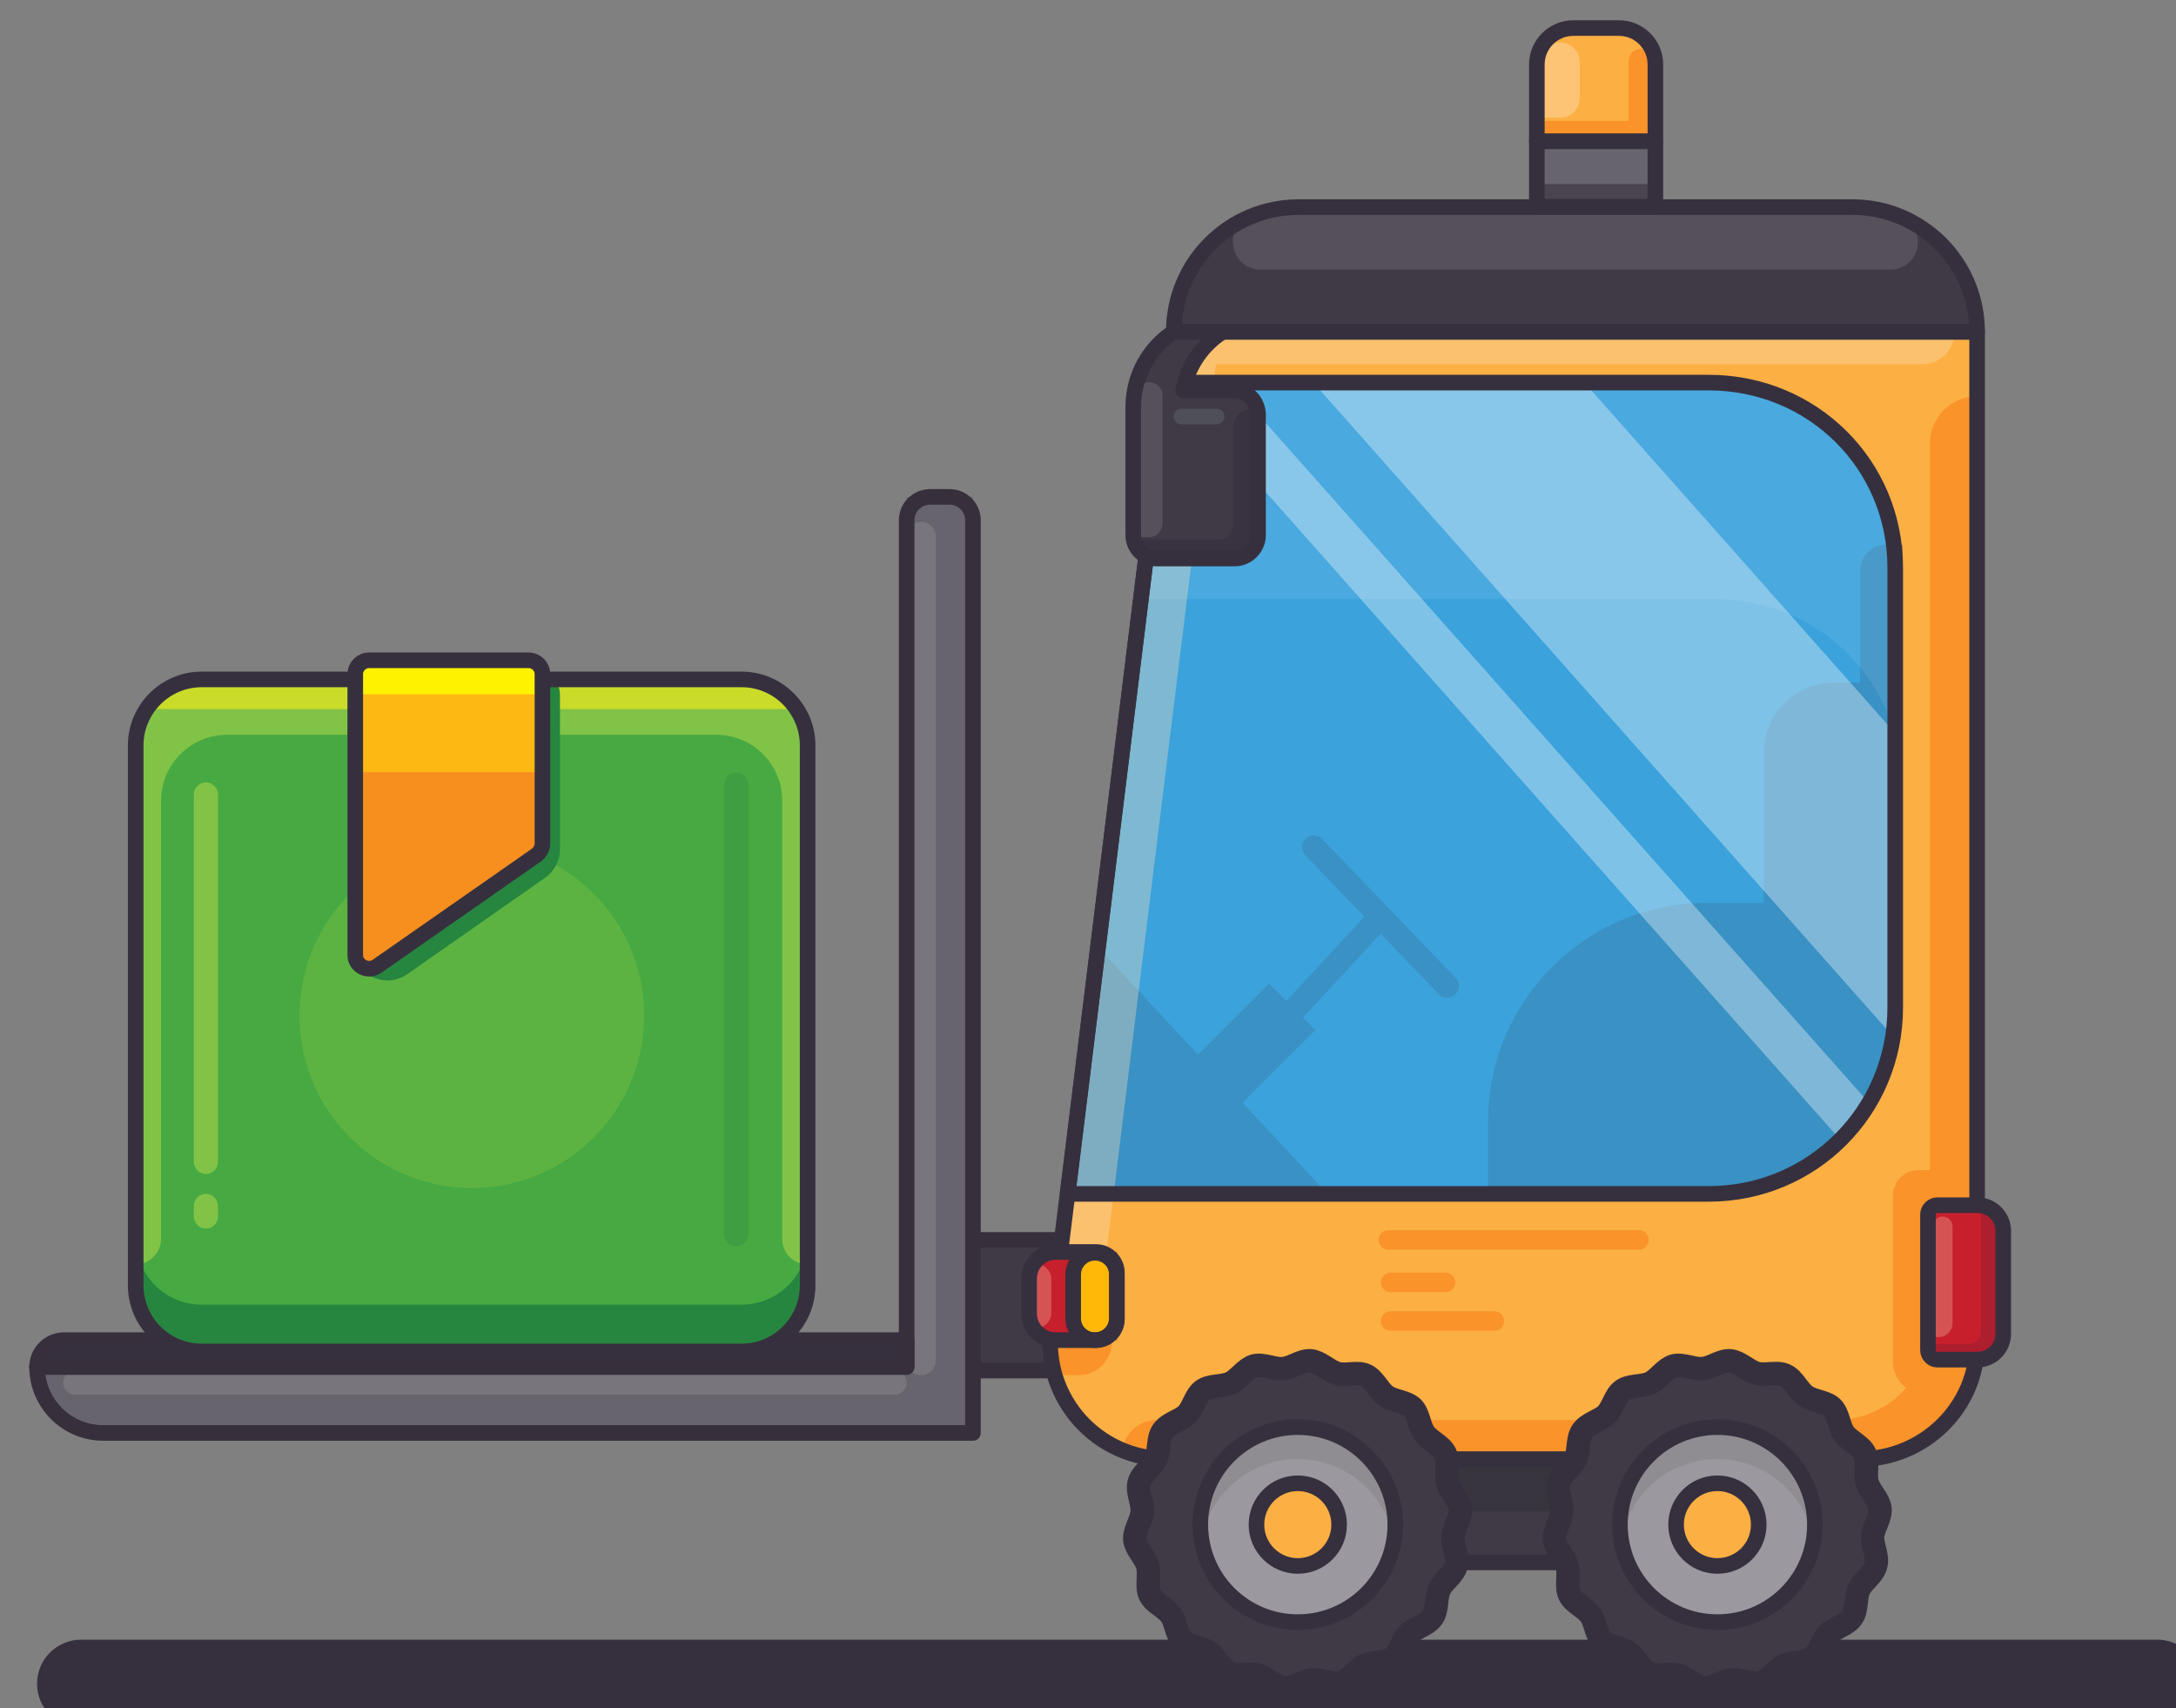 <?xml version="1.0" standalone="no"?>
<!DOCTYPE svg PUBLIC "-//W3C//DTD SVG 20010904//EN" "http://www.w3.org/TR/2001/REC-SVG-20010904/DTD/svg10.dtd">
<!-- Created using Krita: http://krita.org -->
<svg xmlns="http://www.w3.org/2000/svg" 
    xmlns:xlink="http://www.w3.org/1999/xlink"
    xmlns:krita="http://krita.org/namespaces/svg/krita"
    xmlns:sodipodi="http://sodipodi.sourceforge.net/DTD/sodipodi-0.dtd"
    width="401.76pt"
    height="315.36pt"
    viewBox="0 0 401.76 315.36">
<rect x="0" y="0" width="401.76" height="315.36" fill="#808080" stroke="none"/>
<defs/>
<g id="group0" transform="translate(6.84, 5.184)" fill="none">
  <path id="XMLID_2_" transform="matrix(0.72 0 0 0.72 0 297.504)" fill="#36303e" d="M543.7 22.6L11.3 22.6C5 22.6 0 17.5 0 11.3L0 11.3C0 5 5.1 0 11.3 0L543.7 0C550 0 555 5.1 555 11.3L555 11.3C555.1 17.5 550 22.6 543.7 22.6Z"/>
  <rect id="XMLID_53_" transform="matrix(0.72 0 0 0.72 237.24 259.344)" fill="#403a46" width="85.2" height="33.2"/>
  <rect id="XMLID_1_" transform="matrix(0.72 0 0 0.72 237.24 261.576)" opacity="0.75" fill="#37333d" width="85.2" height="17"/>
  <rect id="XMLID_58_" transform="matrix(0.72 0 0 0.72 237.24 259.344)" fill="none" stroke="#36303e" stroke-width="4" stroke-linecap="round" stroke-linejoin="round" width="85.2" height="33.2"/>
  <path id="XMLID_28_" transform="matrix(0.72 0 0 0.72 209.88 33.048)" fill="#403a46" d="M206 32L0 32L0 32C0 14.3 14.3 0 32 0L174 0C191.7 0 206 14.3 206 32Z"/>
  <path id="XMLID_141_" transform="matrix(0.72 0 0 0.72 220.807 33.048)" opacity="0.13" fill="#ededed" d="M7.023 16L168.623 16C176.123 16 178.423 5.6 171.523 2.6C167.623 0.9 163.323 0 158.823 0L16.823 0C12.323 0 8.023 0.9 4.123 2.6C-2.777 5.6 -0.477 16 7.023 16Z"/>
  <path id="XMLID_55_" transform="matrix(0.72 0 0 0.72 209.88 33.048)" fill="none" stroke="#36303e" stroke-width="4" stroke-linecap="round" stroke-linejoin="round" d="M206 32L0 32L0 32C0 14.3 14.3 0 32 0L174 0C191.7 0 206 14.3 206 32Z"/>
  <rect id="XMLID_3_" transform="matrix(0.72 0 0 0.72 168.48 223.704)" fill="#403a46" width="37.3" height="33.5"/>
  <rect id="XMLID_56_" transform="matrix(0.72 0 0 0.72 168.48 223.704)" fill="none" stroke="#372f3c" stroke-width="4" stroke-linecap="round" stroke-linejoin="round" width="37.3" height="33.5"/>
  <path id="XMLID_19_" transform="matrix(0.72 0 0 0.72 187.036 56.088)" fill="#fcaf43" d="M207.528 289L30.028 289C12.028 289 -1.972 273.4 0.228 255.4L31.728 0L237.728 0L237.728 259.2C237.728 275.7 224.128 289 207.528 289Z"/>
  <path id="XMLID_106_" transform="matrix(0.72 0 0 0.72 187.056 242.568)" fill="#fa932a" d="M7.3 8.5L0 8.5L0 0L15.8 0L15.8 0C15.8 4.7 12 8.5 7.3 8.5Z"/>
  <path id="XMLID_50_" transform="matrix(0.72 0 0 0.72 200.371 67.968)" fill="#fa932a" d="M207.107 12.1L207.107 238.2C207.107 251.6 196.207 262.5 182.807 262.5L8.707 262.5C3.807 262.5 -0.193 266.6 0.007 271.5L0.007 271.5C2.407 272.1 8.907 272.5 11.507 272.5L189.007 272.5C205.607 272.5 219.207 258.9 219.207 242.3L219.207 0C212.507 0 207.107 5.4 207.107 12.1Z"/>
  <path id="XMLID_162_" transform="matrix(0.72 0 0 0.72 342.648 210.816)" fill="#fa932a" d="M12.9 0L6.6 0C2.9 0 0 3 0 6.6L0 49C0 53.8 3.9 57.6 8.6 57.6L12.9 57.6Z"/>
  <path id="XMLID_31_" transform="matrix(0.72 0 0 0.72 190.296 65.448)" fill="#3ba2dc" d="M164.4 0L25.6 0L0 208L164.4 208C190.9 208 212.2 186.7 212.2 160.2L212.2 47.5C212.2 20.9 190.9 0 164.4 0Z"/>
  <path id="XMLID_70_" transform="matrix(0.72 0 0 0.72 267.912 161.496)" opacity="0.63" fill="#36303e" d="M52.9 76L0 76L0 56C0 25.1 25.1 0 56 0L106.3 0L106.3 22.6C106.3 52.1 82.4 76 52.9 76Z"/>
  <path id="XMLID_119_" transform="matrix(0.72 0 0 0.72 318.816 120.816)" opacity="0.63" fill="#36303e" d="M35.6 56.5L0 56.5L0 18.1C0 8.1 8.1 0 18.1 0L35.6 0Z"/>
  <path id="XMLID_163_" transform="matrix(0.72 0 0 0.72 336.6 95.4)" opacity="0.63" fill="#36303e" d="M10.9 35.4L0 35.4L0 6.6C0 2.9 3 0 6.6 0L10.8 0L10.8 35.4Z"/>
  <path id="XMLID_164_" transform="matrix(0.72 0 0 0.72 190.296 169.704)" fill="#385a78" d="M7.8 0L0 63.2L66.6 63.2Z"/>
  <path id="XMLID_116_" transform="matrix(0.72 0 0 0.72 231.12 164.016)" fill="none" stroke="#385a78" stroke-width="6" stroke-linecap="round" stroke-linejoin="round" d="M23.5 0L0 25.4"/>
  <path id="XMLID_112_" transform="matrix(0.72 0 0 0.72 235.728 151.2)" fill="none" stroke="#385a78" stroke-width="6" stroke-linecap="round" stroke-linejoin="round" d="M34.2 35.6L0 0"/>
  <path id="XMLID_71_" transform="matrix(0.72 0 0 0.72 213.408 176.4)" fill="#385a78" d="M11.3 31.9L0 19.5L19.5 0L31.4 11.9Z"/>
  <path id="XMLID_81_" transform="matrix(0.72 0 0 0.72 190.296 65.448)" opacity="0.76" fill="#3ba2dc" d="M164.4 0L25.6 0L0 208L164.4 208C190.9 208 212.2 186.7 212.2 160.2L212.2 47.5C212.2 20.9 190.9 0 164.4 0Z"/>
  <path id="XMLID_183_" transform="matrix(0.72 0 0 0.72 235.656 65.448)" opacity="0.35" fill="#ffffff" d="M69.5 0L0 0L148.6 167.6C149 165.2 149.2 162.7 149.2 160.2L149.2 89.9Z"/>
  <path id="XMLID_179_" transform="matrix(0.72 0 0 0.72 208.944 65.448)" opacity="0.35" fill="#ffffff" d="M15.7 0L0 0L172.2 194.1C175 191.3 177.5 188.1 179.6 184.7Z"/>
  <path id="XMLID_51_" transform="matrix(0.72 0 0 0.72 187.056 56.088)" opacity="0.35" fill="#fde3be" d="M31.7 5.68434e-14L0.2 255.4C0.1 256.4 0 257.4 0 258.5L0 258.5C6.7 258.5 12.3 253.5 13.1 246.9L42.5 8.3L223.6 8.3C228.2 8.3 231.9 4.6 231.9 0Z"/>
  <path id="XMLID_232_" transform="matrix(0.72 0 0 0.72 202.824 245.664)" opacity="0.14" fill="#fde3be" d="M0 0"/>
  <path id="XMLID_118_" transform="matrix(0.72 0 0 0.72 203.832 65.448)" opacity="0.08" fill="#ffffff" d="M145.6 0L6.8 0L0 55.5L8.5 55.5L37.9 55.5L147.2 55.5C169.3 55.5 187.8 70.1 193.4 90.4L193.4 47.5C193.4 20.9 172.1 0 145.6 0Z"/>
  <path id="XMLID_32_" transform="matrix(0.72 0 0 0.72 190.296 65.448)" fill="none" stroke="#36303e" stroke-width="4" stroke-linecap="round" stroke-linejoin="round" d="M164.4 0L25.6 0L0 208L164.4 208C190.9 208 212.2 186.7 212.2 160.2L212.2 47.5C212.2 20.9 190.9 0 164.4 0Z"/>
  <path id="XMLID_29_" transform="matrix(0.72 0 0 0.72 187.036 56.088)" fill="none" stroke="#36303e" stroke-width="4" stroke-linecap="round" stroke-linejoin="round" d="M207.528 289L30.028 289C12.028 289 -1.972 273.4 0.228 255.4L31.728 0L237.728 0L237.728 259.2C237.728 275.7 224.128 289 207.528 289Z"/>
  <path id="XMLID_15_" transform="matrix(0.72 0 0 0.72 0 86.616)" fill="#67646d" d="M223 0L223 223L0 223L0 223C0 232.4 7.6 240 17 240L224 240L224 240L240 240L240 240L240 224L240 0Z"/>
  <path id="XMLID_7_" transform="matrix(0.72 0 0 0.72 4.824 247.824)" opacity="0.13" fill="#ededed" d="M213.1 6.2L3.1 6.2C1.4 6.2 0 4.8 0 3.1L0 3.1C0 1.4 1.4 0 3.1 0L213.2 0C214.9 0 216.3 1.4 216.3 3.1L216.3 3.1C216.3 4.8 214.9 6.2 213.1 6.2Z"/>
  <path id="XMLID_5_" transform="matrix(0.72 0 0 0.72 160.488 91.152)" opacity="0.13" fill="#ededed" d="M3.8 218.8L3.8 218.8C1.7 218.8 0 217.1 0 215L0 3.8C0 1.7 1.7 0 3.8 0L3.8 0C5.9 0 7.6 1.7 7.6 3.8L7.6 215C7.6 217.1 5.9 218.8 3.8 218.8Z"/>
  <path id="XMLID_12_" transform="matrix(0.72 0 0 0.72 0 86.544)" fill="none" stroke="#372f3c" stroke-width="4" stroke-linecap="round" stroke-linejoin="round" d="M223 6L223 223L0 223L0 223C0 232.4 7.6 240 17 240L224 240L224 240L240 240L240 240L240 224L240 6C240 2.7 237.3 0 234 0L228.9 0C225.6 0.1 223 2.7 223 6Z"/>
  <path id="XMLID_79_" transform="matrix(0.72 0 0 0.72 202.392 56.088)" fill="#403a46" d="M25.9 15L12.8 15C14 8.7 17.7 3.3 22.9 0L10.4 0C4.1 4.1 0 11.2 0 19.3C0 19.7 0 20.1 0 20.5C0 20.7 0 20.9 0 21.1L0 52.1C0 55.4 2.7 58.1 6 58.1L26 58.1C29.3 58.1 32 55.4 32 52.1L32 21.1C31.9 17.7 29.2 15 25.9 15Z"/>
  <path id="XMLID_154_" transform="matrix(0.72 0 0 0.72 202.464 70.272)" opacity="0.74" fill="#36303e" d="M25.5 4.9L25.5 29.8C25.5 31.9 23.8 33.5 21.8 33.5L0 33.5C0.6 36.2 3 38.3 5.9 38.3L25.9 38.3C29.2 38.3 31.9 35.6 31.9 32.3L31.9 1.3C31.9 0.9 31.8 0.4 31.8 0L30.5 0C27.7 5.68434e-14 25.5 2.2 25.5 4.9Z"/>
  <path id="XMLID_52_" transform="matrix(0.72 0 0 0.72 203.04 65.376)" opacity="0.13" fill="#ededed" d="M3.3 39.7L0 39.7L0 3.3C0 1.5 1.5 0 3.3 0L3.3 0C5.1 0 6.6 1.5 6.6 3.3L6.6 36.4C6.5 38.2 5.1 39.7 3.3 39.7Z"/>
  <path id="XMLID_83_" transform="matrix(0.72 0 0 0.72 202.392 56.088)" fill="none" stroke="#36303e" stroke-width="4" stroke-linecap="round" stroke-linejoin="round" d="M25.9 15L12.8 15C14 8.7 17.7 3.3 22.9 0L10.4 0C4.1 4.1 0 11.2 0 19.3C0 19.7 0 20.1 0 20.5C0 20.7 0 20.9 0 21.1L0 52.1C0 55.4 2.7 58.1 6 58.1L26 58.1C29.3 58.1 32 55.4 32 52.1L32 21.1C31.9 17.7 29.2 15 25.9 15Z"/>
  <g id="XMLID_21_" transform="matrix(0.72 0 0 0.72 -159.12 -199.584)" fill="none">
   <path id="XMLID_158_" transform="translate(502.3, 619.642)" fill="#403a46" d="M84 41.258C84 43.658 81.8 45.858 81.4 48.158C81 50.558 82.3 53.358 81.5 55.558C80.7 57.858 77.9 59.158 76.7 61.158C75.5 63.258 75.8 66.358 74.2 68.158C72.7 69.958 69.6 70.258 67.7 71.758C65.9 73.258 65.1 76.258 63 77.458C60.9 78.658 57.9 77.858 55.7 78.658C53.5 79.458 51.7 82.058 49.3 82.458C47 82.858 44.4 81.058 42 81.058C39.6 81.058 37 82.858 34.7 82.458C32.3 82.058 30.5 79.458 28.3 78.658C26 77.858 23 78.658 21 77.458C18.9 76.258 18.1 73.258 16.3 71.758C14.5 70.258 11.4 69.958 9.8 68.158C8.3 66.358 8.5 63.258 7.3 61.158C6.1 59.058 3.3 57.758 2.5 55.558C1.7 53.358 3 50.558 2.6 48.158C2.2 45.858 0 43.658 0 41.258C0 38.858 2.2 36.658 2.6 34.358C3 31.958 1.7 29.158 2.5 26.958C3.3 24.658 6.1 23.358 7.3 21.358C8.5 19.258 8.2 16.158 9.8 14.358C11.3 12.558 14.4 12.258 16.3 10.758C18.1 9.258 18.9 6.258 21 5.058C23.1 3.858 26.1 4.658 28.3 3.858C30.5 3.058 32.3 0.458 34.7 0.058C37 -0.342 39.6 1.458 42 1.458C44.4 1.458 47 -0.342 49.3 0.058C51.7 0.458 53.5 3.058 55.7 3.858C58 4.658 61 3.858 63 5.058C65.1 6.258 65.9 9.258 67.7 10.758C69.5 12.258 72.6 12.558 74.2 14.358C75.7 16.158 75.5 19.258 76.7 21.358C77.9 23.458 80.7 24.758 81.5 26.958C82.3 29.158 81 31.958 81.4 34.358C81.8 36.658 84 38.858 84 41.258Z"/>
  </g>
  <path id="XMLID_75_" transform="matrix(0.72 0 0 0.72 275.976 2.016)" opacity="0.4" fill="#fde3be" d="M4.9 19.3L4.9 19.3C2.2 19.3 0 17.1 0 14.4L0 4.9C0 2.2 2.2 0 4.9 0L4.9 0C7.6 0 9.8 2.2 9.8 4.9L9.8 14.4C9.8 17.1 7.6 19.3 4.9 19.3Z"/>
  <g id="XMLID_57_" transform="matrix(0.72 0 0 0.72 -159.12 -199.584)" fill="none">
   <path id="XMLID_68_" transform="translate(502.485, 618.886)" fill="none" stroke="#36303e" stroke-width="6" stroke-linecap="round" stroke-linejoin="round" d="M82.415 52.514C81.815 54.914 79.115 56.414 78.115 58.614C77.115 60.814 77.715 63.914 76.315 65.814C74.915 67.814 71.915 68.414 70.215 70.014C68.515 71.714 68.015 74.814 66.115 76.214C64.215 77.614 61.115 77.114 58.915 78.114C56.815 79.114 55.215 81.814 52.915 82.514C50.615 83.114 47.915 81.614 45.515 81.814C43.115 82.014 40.815 84.014 38.415 83.814C36.115 83.614 34.015 81.314 31.715 80.614C29.415 79.914 26.415 81.114 24.315 80.114C22.115 79.114 21.015 76.214 19.115 74.814C17.115 73.414 14.015 73.414 12.315 71.814C10.615 70.114 10.615 67.014 9.215 65.114C7.815 63.214 4.915 62.114 3.915 60.014C2.915 57.914 3.915 54.914 3.315 52.614C2.715 50.314 0.315 48.314 0.015 45.914C-0.185 43.514 1.715 41.114 1.915 38.714C2.115 36.414 0.515 33.714 1.115 31.314C1.715 28.914 4.415 27.414 5.415 25.214C6.415 23.014 5.815 19.914 7.215 18.014C8.615 16.014 11.615 15.414 13.315 13.814C15.015 12.114 15.515 9.014 17.415 7.614C19.315 6.214 22.415 6.714 24.615 5.714C26.715 4.714 28.315 2.014 30.615 1.314C32.915 0.714 35.615 2.214 38.015 2.014C40.415 1.814 42.715 -0.186 45.115 0.014C47.415 0.214 49.515 2.514 51.815 3.214C54.115 3.914 57.115 2.714 59.215 3.714C61.415 4.714 62.515 7.614 64.415 9.014C66.415 10.414 69.515 10.414 71.215 12.014C72.915 13.714 72.915 16.814 74.315 18.714C75.715 20.614 78.615 21.714 79.615 23.814C80.615 25.914 79.615 28.914 80.215 31.214C80.815 33.514 83.215 35.514 83.515 37.914C83.715 40.314 81.815 42.714 81.615 45.114C81.515 47.514 83.015 50.214 82.415 52.514Z"/>
  </g>
  <circle id="XMLID_27_" transform="matrix(0.72 0 0 0.72 214.776 258.264)" r="25" cx="25" cy="25" fill="#9b989f"/>
  <path id="XMLID_150_" transform="matrix(0.72 0 0 0.72 214.776 258.264)" fill="#8f8d91" d="M25 8.2C37.4 8.2 47.7 17.3 49.7 29.1C49.9 27.8 50 26.4 50 25C50 11.2 38.8 0 25 0C11.2 0 0 11.2 0 25C0 26.4 0.1 27.8 0.3 29.1C2.2 17.2 12.5 8.2 25 8.2Z"/>
  <circle id="XMLID_59_" transform="matrix(0.72 0 0 0.72 225.144 268.632)" r="10.6" cx="10.6" cy="10.6" fill="#fcaf43"/>
  <circle id="XMLID_20_" transform="matrix(0.72 0 0 0.72 225.144 268.632)" r="10.6" cx="10.6" cy="10.6" fill="none" stroke="#36303e" stroke-width="4" stroke-linecap="round" stroke-linejoin="round"/>
  <circle id="XMLID_36_" transform="matrix(0.72 0 0 0.72 214.776 258.264)" r="25" cx="25" cy="25" fill="none" stroke="#36303e" stroke-width="4" stroke-linecap="round" stroke-linejoin="round"/>
  <g id="XMLID_127_" transform="matrix(0.72 0 0 0.72 -159.12 -199.584)" fill="none">
   <path id="XMLID_139_" transform="translate(609.9, 619.642)" fill="#403a46" d="M84 41.258C84 43.658 81.8 45.858 81.4 48.158C81 50.558 82.3 53.358 81.5 55.558C80.7 57.858 77.9 59.158 76.7 61.158C75.5 63.258 75.8 66.358 74.2 68.158C72.7 69.958 69.6 70.258 67.7 71.758C65.9 73.258 65.1 76.258 63 77.458C60.9 78.658 57.9 77.858 55.7 78.658C53.5 79.458 51.7 82.058 49.3 82.458C47 82.858 44.4 81.058 42 81.058C39.6 81.058 37 82.858 34.7 82.458C32.3 82.058 30.5 79.458 28.3 78.658C26 77.858 23 78.658 21 77.458C18.9 76.258 18.1 73.258 16.3 71.758C14.5 70.258 11.4 69.958 9.8 68.158C8.3 66.358 8.5 63.258 7.3 61.158C6.1 59.058 3.3 57.758 2.5 55.558C1.7 53.358 3 50.558 2.6 48.158C2.2 45.858 0 43.658 0 41.258C0 38.858 2.2 36.658 2.6 34.358C3 31.958 1.7 29.158 2.5 26.958C3.3 24.658 6.1 23.358 7.3 21.358C8.5 19.258 8.2 16.158 9.8 14.358C11.3 12.558 14.4 12.258 16.3 10.758C18.1 9.258 18.9 6.258 21 5.058C23.1 3.858 26.1 4.658 28.3 3.858C30.5 3.058 32.3 0.458 34.7 0.058C37 -0.342 39.6 1.458 42 1.458C44.4 1.458 47 -0.342 49.3 0.058C51.7 0.458 53.5 3.058 55.7 3.858C58 4.658 61 3.858 63 5.058C65.1 6.258 65.9 9.258 67.7 10.758C69.5 12.258 72.6 12.558 74.2 14.358C75.7 16.158 75.5 19.258 76.7 21.358C77.9 23.458 80.7 24.758 81.5 26.958C82.3 29.158 81 31.958 81.4 34.358C81.8 36.658 84 38.858 84 41.258Z"/>
  </g>
  <g id="XMLID_123_" transform="matrix(0.72 0 0 0.72 -159.12 -199.584)" fill="none">
   <path id="XMLID_125_" transform="translate(610.085, 618.886)" fill="none" stroke="#36303e" stroke-width="6" stroke-linecap="round" stroke-linejoin="round" d="M82.415 52.514C81.815 54.914 79.115 56.414 78.115 58.614C77.115 60.814 77.715 63.914 76.315 65.814C74.915 67.814 71.915 68.414 70.215 70.014C68.515 71.714 68.015 74.814 66.115 76.214C64.215 77.614 61.115 77.114 58.915 78.114C56.815 79.114 55.215 81.814 52.915 82.514C50.615 83.114 47.915 81.614 45.515 81.814C43.115 82.014 40.815 84.014 38.415 83.814C36.115 83.614 34.015 81.314 31.715 80.614C29.315 80.014 26.415 81.114 24.315 80.114C22.115 79.114 21.015 76.214 19.115 74.814C17.115 73.414 14.015 73.414 12.315 71.814C10.615 70.114 10.615 67.014 9.215 65.114C7.815 63.214 4.915 62.114 3.915 60.014C2.915 57.914 3.915 54.914 3.315 52.614C2.715 50.314 0.315 48.314 0.015 45.914C-0.185 43.514 1.715 41.114 1.915 38.714C2.115 36.414 0.515 33.714 1.115 31.314C1.715 28.914 4.415 27.414 5.415 25.214C6.415 23.014 5.815 19.914 7.215 18.014C8.615 16.014 11.615 15.414 13.315 13.814C15.015 12.114 15.515 9.014 17.415 7.614C19.315 6.214 22.415 6.714 24.615 5.714C26.715 4.714 28.315 2.014 30.615 1.314C32.915 0.714 35.615 2.214 38.015 2.014C40.415 1.814 42.715 -0.186 45.115 0.014C47.415 0.214 49.515 2.514 51.815 3.214C54.215 3.814 57.115 2.714 59.215 3.714C61.415 4.714 62.515 7.614 64.415 9.014C66.415 10.414 69.515 10.414 71.215 12.014C72.915 13.714 72.915 16.814 74.315 18.714C75.715 20.614 78.615 21.714 79.615 23.814C80.615 25.914 79.615 28.914 80.215 31.214C80.815 33.514 83.215 35.514 83.515 37.914C83.715 40.314 81.815 42.714 81.615 45.114C81.515 47.514 83.115 50.214 82.415 52.514Z"/>
  </g>
  <circle id="XMLID_108_" transform="matrix(0.72 0 0 0.72 292.248 258.264)" r="25" cx="25" cy="25" fill="#9b989f"/>
  <path id="XMLID_92_" transform="matrix(0.72 0 0 0.72 292.248 258.264)" fill="#8f8d91" d="M25 8.2C37.4 8.2 47.7 17.3 49.7 29.1C49.9 27.8 50 26.4 50 25C50 11.2 38.8 0 25 0C11.2 0 0 11.2 0 25C0 26.4 0.1 27.8 0.3 29.1C2.3 17.2 12.6 8.2 25 8.2Z"/>
  <circle id="XMLID_88_" transform="matrix(0.72 0 0 0.72 302.616 268.632)" r="10.6" cx="10.6" cy="10.6" fill="#fcaf43"/>
  <circle id="XMLID_64_" transform="matrix(0.72 0 0 0.72 302.616 268.632)" r="10.6" cx="10.6" cy="10.6" fill="none" stroke="#36303e" stroke-width="4" stroke-linecap="round" stroke-linejoin="round"/>
  <circle id="XMLID_54_" transform="matrix(0.72 0 0 0.72 292.248 258.264)" r="25" cx="25" cy="25" fill="none" stroke="#36303e" stroke-width="4" stroke-linecap="round" stroke-linejoin="round"/>
  <rect id="XMLID_11_" transform="matrix(0.72 0 0 0.72 276.912 20.88)" fill="#67646d" width="30.4" height="16.8"/>
  <rect id="XMLID_140_" transform="matrix(0.72 0 0 0.72 276.912 28.8)" opacity="0.75" fill="#403a46" width="30.4" height="5.8"/>
  <rect id="XMLID_30_" transform="matrix(0.72 0 0 0.72 276.912 20.88)" fill="none" stroke="#36303e" stroke-width="4" stroke-linecap="round" stroke-linejoin="round" width="30.4" height="16.8"/>
  <path id="XMLID_63_" transform="matrix(0.72 0 0 0.72 276.912 0)" fill="#fcaf43" d="M30.4 29L0 29L0 9.3C0 4.2 4.2 0 9.3 0L21.1 0C26.2 0 30.4 4.2 30.4 9.3Z"/>
  <path id="XMLID_73_" transform="matrix(0.72 0 0 0.72 277.632 2.664)" opacity="0.4" fill="#fde3be" d="M5 19.3L0 19.3L0 5C0 2.3 2.2 0 5 0L5 0C7.7 0 10 2.2 10 5L10 14.4C9.9 17.1 7.7 19.3 5 19.3Z"/>
  <path id="XMLID_77_" transform="matrix(0.72 0 0 0.72 276.912 3.888)" fill="#fa932a" d="M23.5 3.2L23.5 18.4L0 18.4L0 23.6L30.4 23.6L30.4 3.1C30.4 1.4 29.2 0 27.8 0L26.3 0C24.8 5.68434e-14 23.5 1.5 23.5 3.2Z"/>
  <path id="XMLID_69_" transform="matrix(0.72 0 0 0.72 276.912 0)" fill="none" stroke="#36303e" stroke-width="4" stroke-linecap="round" stroke-linejoin="round" d="M30.4 29L0 29L0 9.3C0 4.2 4.2 0 9.3 0L21.1 0C26.2 0 30.4 4.2 30.4 9.3Z"/>
  <path id="XMLID_142_" transform="matrix(0.72 0 0 0.72 349.128 217.296)" fill="#c71f2c" d="M12.7 39.6L0 39.6L0 0L12.7 0C16.4 0 19.3 3 19.3 6.6L19.3 33C19.3 36.7 16.3 39.6 12.7 39.6Z"/>
  <path id="XMLID_160_" transform="matrix(0.72 0 0 0.72 350.208 219.384)" opacity="0.27" fill="#fde3be" d="M1.3 30.9L0 30.9L0 2.2C0 1 1 0 2.2 0L2.2 0C3.6 0 4.8 1.1 4.8 2.6L4.8 27.5C4.7 29.4 3.2 30.9 1.3 30.9Z"/>
  <path id="XMLID_173_" transform="matrix(0.72 0 0 0.72 349.128 217.296)" fill="#ad1e2f" d="M13.5 0C13.5 0.2 13.6 0.3 13.6 0.5L13.6 32.4C13.6 34.2 12.2 35.6 10.4 35.6L0 35.6L0 39.6L12.7 39.6C16.4 39.6 19.3 36.6 19.3 33L19.3 6.6C19.3 3.2 16.7 0.4 13.5 0Z"/>
  <path id="XMLID_157_" transform="matrix(0.72 0 0 0.72 349.128 217.296)" fill="none" stroke="#36303e" stroke-width="4" stroke-linecap="round" stroke-linejoin="round" d="M12.7 39.6L2.4 39.6C1.1 39.6 0 38.5 0 37.2L0 2.4C0 1.1 1.1 0 2.4 0L12.7 0C16.4 0 19.3 3 19.3 6.6L19.3 33C19.3 36.7 16.3 39.6 12.7 39.6Z"/>
  <path id="XMLID_103_" transform="matrix(0.72 0 0 0.72 0 242.208)" fill="#36303e" d="M223 6.9L0 6.9L0 6.9C0 3.1 3.1 0 6.9 0L223 0Z"/>
  <path id="XMLID_89_" transform="matrix(0.72 0 0 0.72 0 242.208)" fill="none" stroke="#372f3c" stroke-width="4" stroke-linecap="round" stroke-linejoin="round" d="M223 6.9L0 6.9L0 6.9C0 3.1 3.1 0 6.9 0L223 0Z"/>
  <path id="XMLID_224_" transform="matrix(0.72 0 0 0.72 249.48 223.704)" fill="none" stroke="#fa932a" stroke-width="5" stroke-linecap="round" stroke-linejoin="round" d="M0 0L64.3 0"/>
  <path id="XMLID_226_" transform="matrix(0.72 0 0 0.72 249.912 231.552)" fill="none" stroke="#fa932a" stroke-width="5" stroke-linecap="round" stroke-linejoin="round" d="M0 0L14.1 0"/>
  <path id="XMLID_227_" transform="matrix(0.72 0 0 0.72 249.912 238.68)" fill="none" stroke="#fa932a" stroke-width="5" stroke-linecap="round" stroke-linejoin="round" d="M0 0L26.6 0"/>
  <path id="XMLID_228_" transform="matrix(0.72 0 0 0.72 183.168 225.936)" fill="#c71f2c" d="M22.5 22.6L6.8 22.6C3.1 22.6 0 19.6 0 15.8L0 6.8C0 3.1 3 0 6.8 0L22.5 0Z"/>
  <path id="XMLID_231_" transform="matrix(0.72 0 0 0.72 184.464 228.168)" opacity="0.27" fill="#fde3be" d="M0 16.4L0 16.4L0 0L0 0C2.1 0 3.9 1.7 3.9 3.9L3.9 12.5C3.9 14.7 2.1 16.4 0 16.4Z"/>
  <rect id="XMLID_229_" transform="matrix(0.72 0 0 0.72 191.232 226.008)" fill="#ffb808" width="11.2" height="22.5"/>
  <path id="XMLID_230_" transform="matrix(0.72 0 0 0.72 191.304 226.08)" fill="none" stroke="#36303e" stroke-width="4" stroke-linecap="round" stroke-linejoin="round" d="M5.6 22.4L5.6 22.4C2.5 22.4 0 19.9 0 16.8L0 5.6C0 2.5 2.5 0 5.6 0L5.6 0C8.7 0 11.2 2.5 11.2 5.6L11.2 16.8C11.2 19.8 8.7 22.4 5.6 22.4Z"/>
  <path id="XMLID_223_" transform="matrix(0.72 0 0 0.72 183.168 225.936)" fill="none" stroke="#36303e" stroke-width="4" stroke-linecap="round" stroke-linejoin="round" d="M17.2 22.6L6.8 22.6C3.1 22.6 0 19.6 0 15.8L0 6.8C0 3.1 3 0 6.8 0L17.2 0C20.1 0 22.5 2.4 22.5 5.3L22.5 17.2C22.5 20.2 20.1 22.6 17.2 22.6Z"/>
  <path id="XMLID_136_" transform="matrix(0.72 0 0 0.72 18.216 120.24)" fill="#47a942" d="M155.4 172.3L16.9 172.3C7.6 172.3 0 164.7 0 155.4L0 16.9C0 7.6 7.6 0 16.9 0L155.4 0C164.7 0 172.3 7.6 172.3 16.9L172.3 155.4C172.3 164.7 164.7 172.3 155.4 172.3Z"/>
  <path id="XMLID_266_" transform="matrix(0.72 0 0 0.72 18.216 120.312)" fill="#81c347" d="M6.5 143.4L6.5 31C6.5 21.7 14.1 14.1 23.4 14.1L148.9 14.1C158.2 14.1 165.8 21.7 165.8 31L165.8 143.4C165.8 147 168.7 149.9 172.3 149.9L172.3 149.9L172.3 16.9C172.3 7.6 164.7 0 155.4 0L16.9 0C7.6 0 0 7.6 0 16.9L0 149.9L0 149.9C3.6 149.8 6.5 146.9 6.5 143.4Z"/>
  <circle id="XMLID_243_" transform="matrix(0.72 0 0 0.72 48.456 150.48)" r="44.2" cx="44.2" cy="44.2" fill="#5cb342"/>
  <path id="XMLID_268_" transform="matrix(0.72 0 0 0.72 20.232 120.24)" fill="#cadb2a" d="M0 7.6L166.7 7.6C163.7 3 158.5 0 152.6 0L14.1 0C8.2 0 3 3.1 0 7.6Z"/>
  <path id="XMLID_248_" transform="matrix(0.72 0 0 0.72 60.192 118.8)" fill="#26863f" stroke="#26863f" stroke-width="5" stroke-linecap="butt" stroke-linejoin="miter" stroke-miterlimit="10" d="M0 70.5L0 6.2C0 2.8 2.8 0 6.2 0L41.8 0C45.2 0 48 2.8 48 6.2L48 45.6C48 47.6 47 49.5 45.4 50.7L9.8 75.6C5.6 78.4 0 75.5 0 70.5Z"/>
  <path id="XMLID_277_" transform="matrix(0.72 0 0 0.72 18.216 223.488)" fill="#26863f" d="M155.4 16.9L16.9 16.9C7.6 16.9 0 9.3 0 0L0 12C0 21.3 7.6 28.9 16.9 28.9L155.4 28.9C164.7 28.9 172.3 21.3 172.3 12L172.3 0C172.3 9.3 164.7 16.9 155.4 16.9Z"/>
  <path id="XMLID_234_" transform="matrix(0.72 0 0 0.72 18.216 120.24)" fill="none" stroke="#36303e" stroke-width="4" stroke-linecap="round" stroke-linejoin="round" d="M155.4 172.3L16.9 172.3C7.6 172.3 0 164.7 0 155.4L0 16.9C0 7.6 7.6 0 16.9 0L155.4 0C164.7 0 172.3 7.6 172.3 16.9L172.3 155.4C172.3 164.7 164.7 172.3 155.4 172.3Z"/>
  <path id="XMLID_244_" transform="matrix(0.72 0 0 0.72 58.752 116.712)" fill="#f78f1e" d="M0 75.6L0 3.5C0 1.6 1.6 0 3.5 0L44.5 0C46.4 0 48 1.6 48 3.5L48 47C48 48.1 47.4 49.2 46.5 49.9L5.5 78.5C3.2 80 0 78.4 0 75.6Z"/>
  <path id="XMLID_260_" transform="matrix(0.72 0 0 0.72 58.752 116.64)" fill="#fdb813" d="M44.5 0L3.5 0C1.6 0 0 1.6 0 3.5L0 28.8L48 28.8L48 3.5C48 1.6 46.4 0 44.5 0Z"/>
  <path id="XMLID_270_" transform="matrix(0.72 0 0 0.72 58.752 116.64)" fill="#fef200" d="M44.5 0L3.5 0C1.6 0 0 1.6 0 3.5L0 8.8L48 8.8L48 3.5C48 1.6 46.4 0 44.5 0Z"/>
  <path id="XMLID_245_" transform="matrix(0.72 0 0 0.72 58.752 116.712)" fill="none" stroke="#36303e" stroke-width="4" stroke-linecap="round" stroke-linejoin="round" d="M0 75.6L0 3.5C0 1.6 1.6 0 3.5 0L44.5 0C46.4 0 48 1.6 48 3.5L48 47C48 48.1 47.4 49.2 46.5 49.9L5.5 78.5C3.2 80 0 78.4 0 75.6Z"/>
  <path id="XMLID_233_" transform="matrix(0.72 0 0 0.72 28.944 139.248)" fill="#81c347" d="M3.1 100.4L3.1 100.4C1.4 100.4 0 99 0 97.3L0 3.1C0 1.4 1.4 0 3.1 0L3.1 0C4.8 0 6.2 1.4 6.2 3.1L6.2 97.3C6.2 99 4.8 100.4 3.1 100.4Z"/>
  <path id="XMLID_9_" transform="matrix(0.72 0 0 0.72 28.944 215.208)" fill="#81c347" d="M3.1 8.9L3.1 8.9C1.4 8.9 0 7.5 0 5.8L0 3.1C0 1.4 1.4 0 3.1 0L3.1 0C4.8 0 6.2 1.4 6.2 3.1L6.2 5.8C6.2 7.5 4.8 8.9 3.1 8.9Z"/>
  <path id="XMLID_72_" transform="matrix(0.72 0 0 0.72 126.864 137.448)" opacity="0.28" fill="#26863f" d="M3.1 121.5L3.1 121.5C1.4 121.5 0 120.1 0 118.4L0 3.1C0 1.4 1.4 0 3.1 0L3.1 0C4.8 0 6.2 1.4 6.2 3.1L6.2 118.3C6.2 120.1 4.8 121.5 3.1 121.5Z"/>
  <path id="XMLID_4_" transform="matrix(0.72 0 0 0.72 209.88 70.272)" fill="#4f4f59" d="M11 4L2 4C0.9 4 0 3.1 0 2L0 2C0 0.9 0.9 0 2 0L11 0C12.1 0 13 0.9 13 2L13 2C13 3.1 12.1 4 11 4Z"/>
 </g>
</svg>
